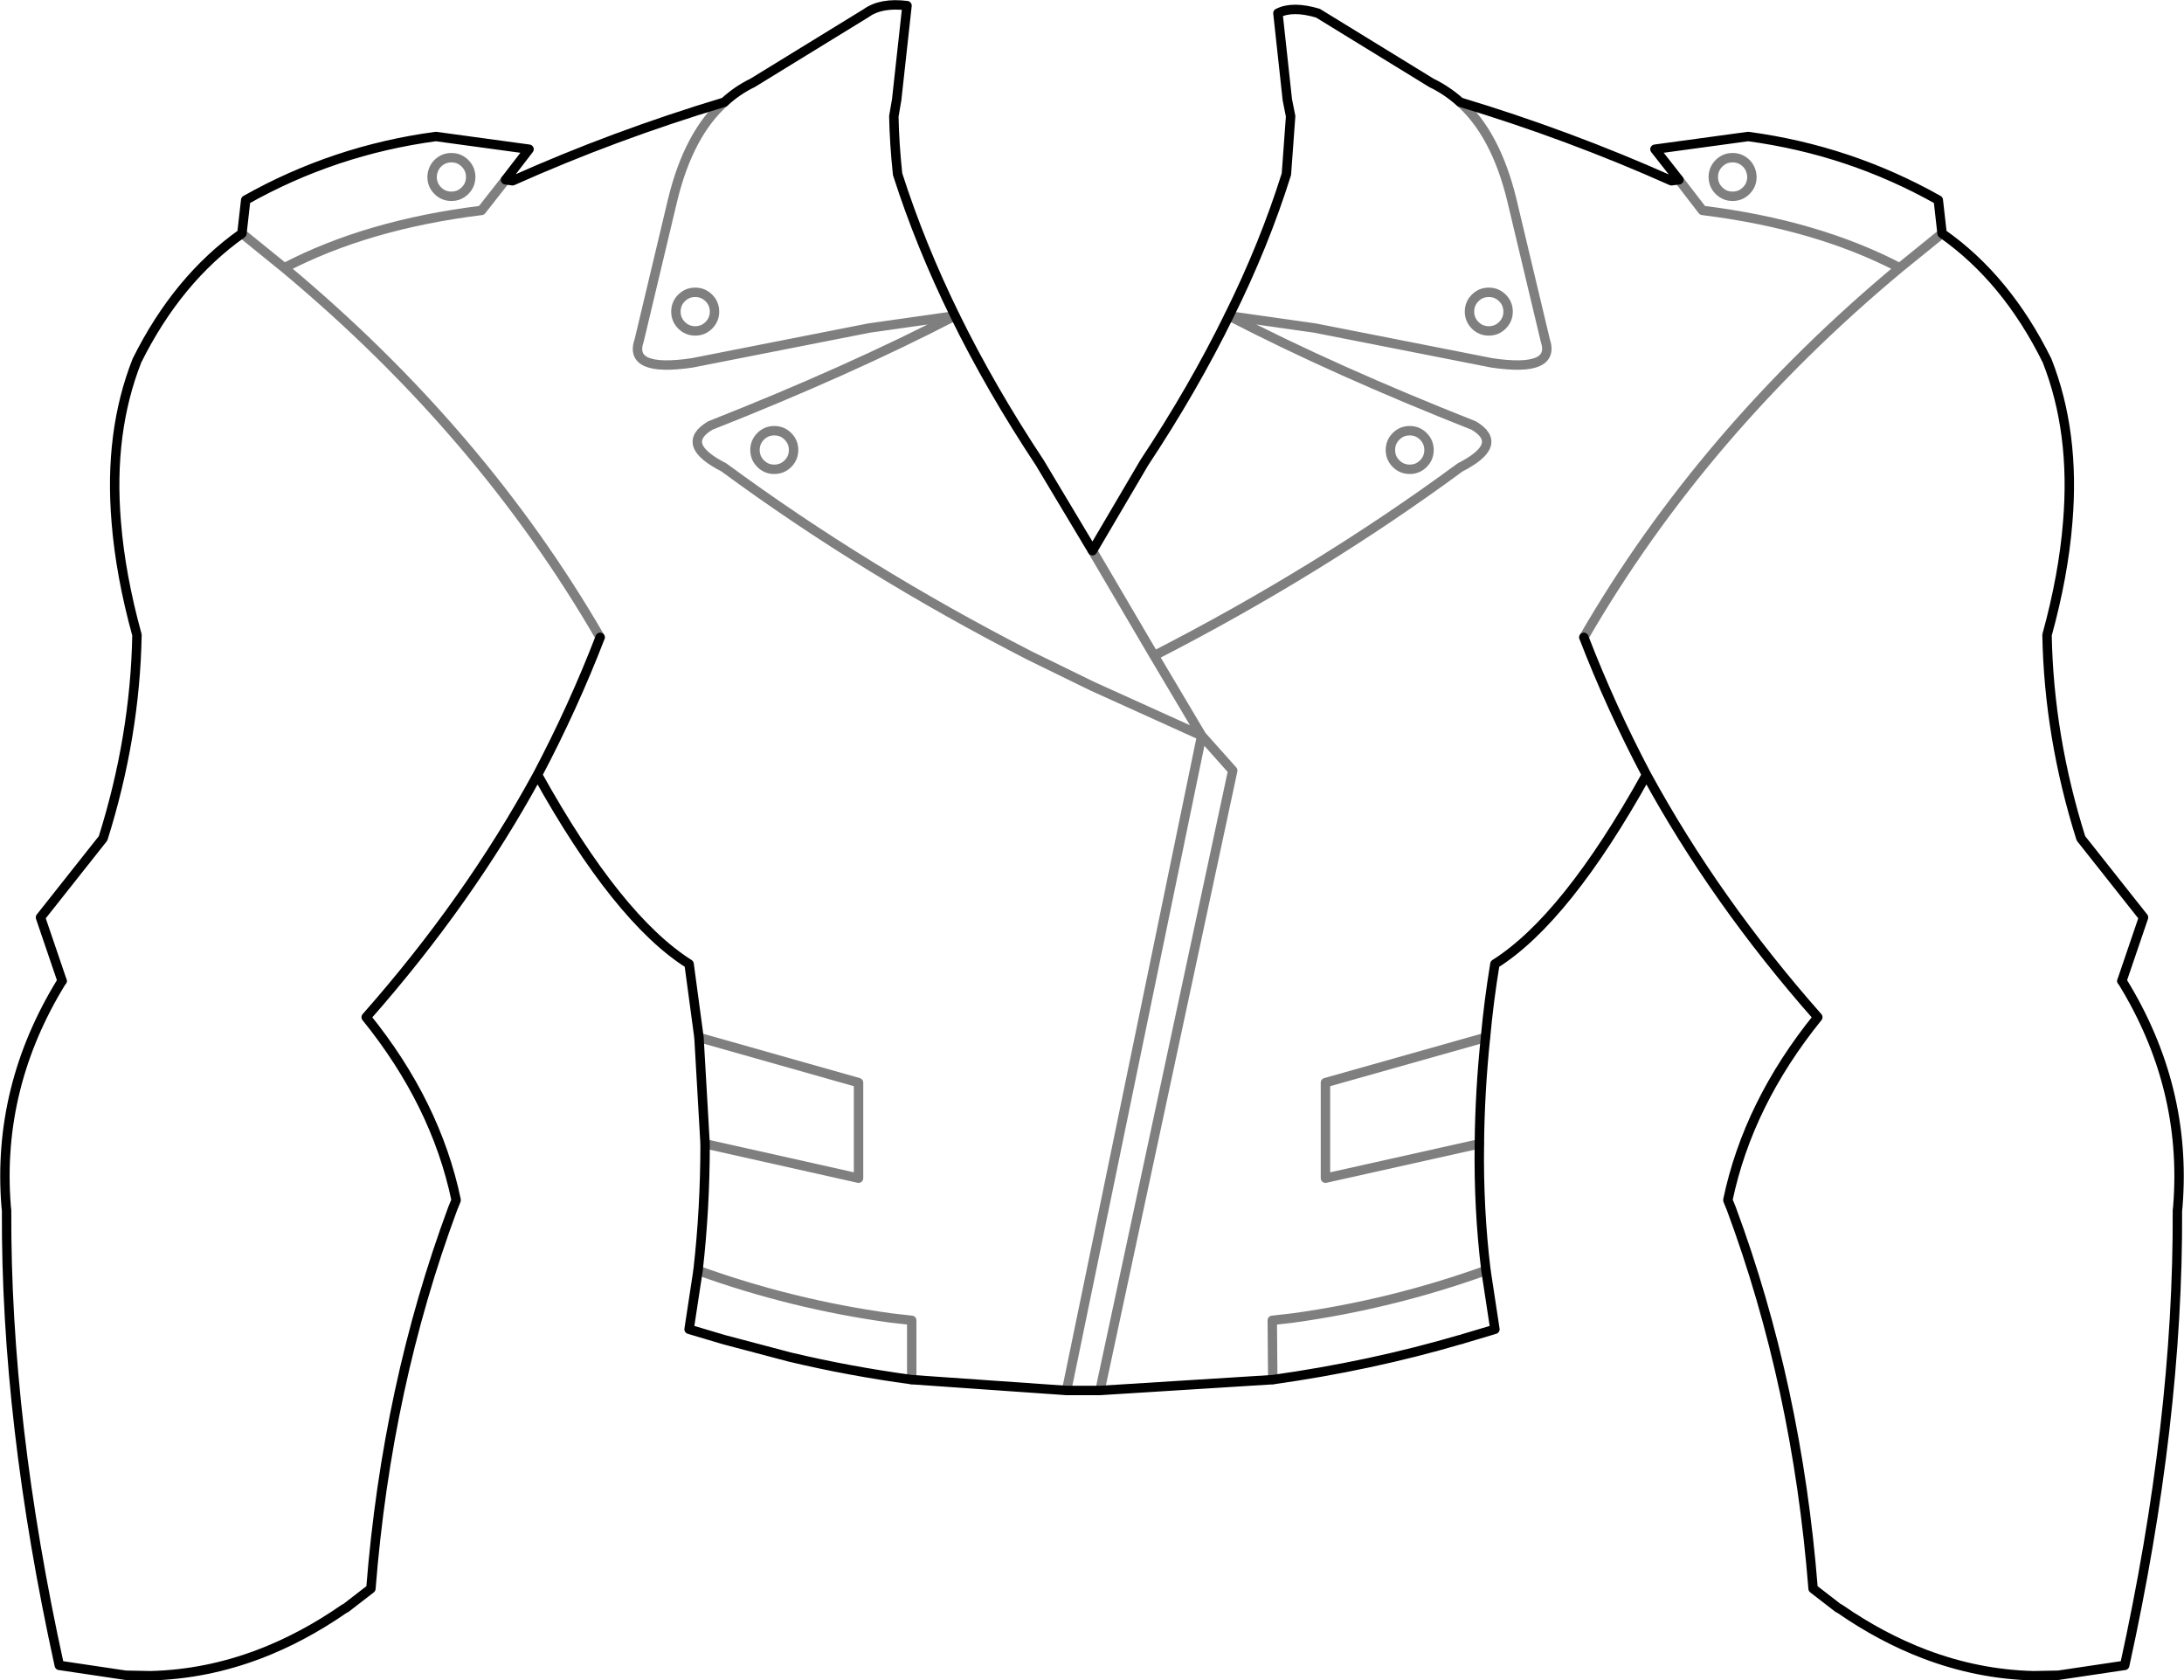 <?xml version="1.0" encoding="UTF-8" standalone="no"?>
<svg xmlns:xlink="http://www.w3.org/1999/xlink" height="178.5px" width="232.0px" xmlns="http://www.w3.org/2000/svg">
  <g transform="matrix(1.0, 0.0, 0.0, 1.0, -283.9, -178.2)">
    <path d="M333.3 195.55 Q333.9 196.15 333.9 197.0 333.9 197.85 333.3 198.45 332.7 199.05 331.85 199.05 331.0 199.05 330.4 198.45 329.8 197.85 329.8 197.0 L329.8 196.95 Q329.85 196.1 330.4 195.55 331.0 194.95 331.85 194.95 332.7 194.95 333.3 195.55 M337.6 197.3 L335.05 200.55 Q322.9 202.05 314.1 206.65 335.0 224.05 347.65 245.9 M358.15 288.4 L375.1 293.2 375.1 303.35 358.8 299.7 M358.05 313.15 Q368.0 316.75 378.55 318.2 L380.75 318.45 380.75 324.75 M397.2 325.9 L411.55 256.35 399.95 251.1 393.3 247.85 Q375.75 238.85 360.8 227.85 356.0 225.4 359.35 223.4 374.05 217.6 385.35 211.75 L376.2 213.05 357.4 216.75 Q350.6 217.75 351.8 214.35 L355.35 199.45 Q357.05 192.45 360.85 189.05 M509.3 282.4 L509.35 282.45 M469.4 195.55 Q468.8 194.95 467.95 194.95 467.1 194.95 466.5 195.55 465.9 196.15 465.9 197.0 465.9 197.85 466.5 198.45 467.1 199.05 467.95 199.05 468.8 199.05 469.4 198.45 470.0 197.85 470.0 197.0 L470.0 196.95 Q469.95 196.1 469.4 195.55 M462.25 197.3 L464.75 200.55 Q476.9 202.05 485.7 206.65 L490.2 203.0 M452.15 245.9 Q464.8 224.05 485.7 206.65 M440.6 209.85 Q440.0 210.45 440.0 211.3 440.0 212.15 440.6 212.75 441.2 213.35 442.05 213.35 442.9 213.35 443.5 212.75 444.1 212.15 444.1 211.3 444.1 210.45 443.5 209.85 442.9 209.25 442.05 209.25 441.2 209.25 440.6 209.85 M414.45 211.75 L423.6 213.05 442.4 216.75 Q449.2 217.75 448.05 214.35 L444.5 199.45 Q442.8 192.45 439.0 189.05 M399.95 236.7 L406.5 247.85 Q424.05 238.85 439.0 227.85 443.8 225.4 440.45 223.4 425.75 217.6 414.45 211.75 M433.65 223.95 Q432.8 223.95 432.2 224.55 431.6 225.15 431.6 226.0 431.6 226.85 432.2 227.45 432.8 228.05 433.65 228.05 434.5 228.05 435.1 227.45 435.7 226.85 435.7 226.0 435.7 225.15 435.1 224.55 434.5 223.95 433.65 223.95 M441.05 299.7 L424.7 303.35 424.7 293.2 441.7 288.4 M411.55 256.35 L406.5 247.85 M400.75 325.9 L414.85 260.05 411.55 256.35 M367.6 224.55 Q368.2 225.15 368.2 226.0 368.2 226.85 367.6 227.45 367.0 228.05 366.15 228.05 365.3 228.05 364.7 227.45 364.1 226.85 364.1 226.0 364.1 225.15 364.7 224.55 365.3 223.95 366.15 223.95 367.0 223.95 367.6 224.55 M357.75 209.25 Q358.6 209.25 359.2 209.85 359.8 210.45 359.8 211.3 359.8 212.15 359.2 212.75 358.6 213.35 357.75 213.35 356.9 213.35 356.3 212.75 355.7 212.15 355.7 211.3 355.7 210.45 356.3 209.85 356.9 209.25 357.75 209.25 M419.1 324.75 L419.05 318.45 421.25 318.2 Q431.75 316.75 441.75 313.15 M314.1 206.65 L309.6 203.0 M290.5 282.4 L290.45 282.45" fill="none" stroke="#000000" stroke-linecap="round" stroke-linejoin="round" stroke-opacity="0.502" stroke-width="1.0"/>
    <path d="M360.85 189.05 Q349.2 192.55 338.35 197.4 L337.6 197.3 M347.65 245.9 Q344.8 253.3 341.0 260.5 349.5 275.8 357.1 280.6 L358.15 288.4 358.8 299.7 Q358.8 306.6 358.05 313.15 L357.1 319.4 360.8 320.5 367.8 322.35 Q374.1 323.85 380.75 324.75 L397.2 325.9 M360.85 189.05 Q362.2 187.8 363.85 187.0 L375.9 179.6 Q377.5 178.45 380.25 178.8 L379.15 188.8 378.85 190.55 Q378.9 193.4 379.25 196.7 381.65 204.2 385.35 211.75 389.15 219.5 394.35 227.35 L399.95 236.7 405.45 227.35 Q410.65 219.5 414.45 211.75 418.2 204.2 420.55 196.7 L421.0 190.55 420.65 188.8 419.65 179.6 Q421.2 178.8 423.9 179.6 L435.95 187.0 Q437.6 187.8 439.0 189.05 450.6 192.55 461.45 197.4 L462.25 197.3 459.7 194.05 469.6 192.7 Q480.4 194.15 489.8 199.45 L490.2 203.0 Q497.05 207.8 501.35 216.5 504.35 224.1 503.55 233.65 503.1 239.3 501.35 245.65 501.55 256.45 504.95 267.25 L511.6 275.65 509.3 282.4 M509.35 282.45 Q516.25 293.65 515.25 306.3 L515.2 306.8 Q515.3 329.2 509.6 355.1 L502.55 356.15 499.9 356.2 Q494.0 356.05 488.35 353.9 483.75 352.15 479.35 349.1 L479.15 349.0 476.5 346.95 Q474.8 325.4 467.8 306.55 L467.45 305.7 467.45 305.65 Q469.6 295.4 477.0 286.25 466.1 273.9 458.8 260.5 450.3 275.8 442.7 280.6 442.05 284.55 441.7 288.4 441.1 294.15 441.05 299.7 440.95 306.6 441.75 313.15 L442.7 319.4 439.35 320.4 439.05 320.5 439.0 320.5 Q429.45 323.3 419.1 324.75 L400.75 325.9 397.2 325.9 M290.5 282.4 L288.2 275.65 294.85 267.25 Q298.25 256.45 298.45 245.65 296.7 239.3 296.25 233.65 295.45 224.1 298.45 216.5 302.75 207.85 309.6 203.0 L310.0 199.45 Q319.4 194.15 330.2 192.7 L340.1 194.05 337.6 197.3 M458.8 260.5 Q455.0 253.3 452.15 245.9 M290.45 282.45 Q283.55 293.65 284.55 306.3 L284.6 306.8 Q284.5 329.2 290.2 355.1 L297.25 356.15 299.9 356.2 Q305.8 356.05 311.45 353.9 316.05 352.15 320.45 349.1 L320.65 349.0 323.3 346.95 Q325.0 325.4 332.0 306.55 L332.35 305.7 332.35 305.65 Q330.2 295.4 322.8 286.25 333.7 273.9 341.0 260.5" fill="none" stroke="#000000" stroke-linecap="round" stroke-linejoin="round" stroke-width="1.0"/>
  </g>
</svg>
